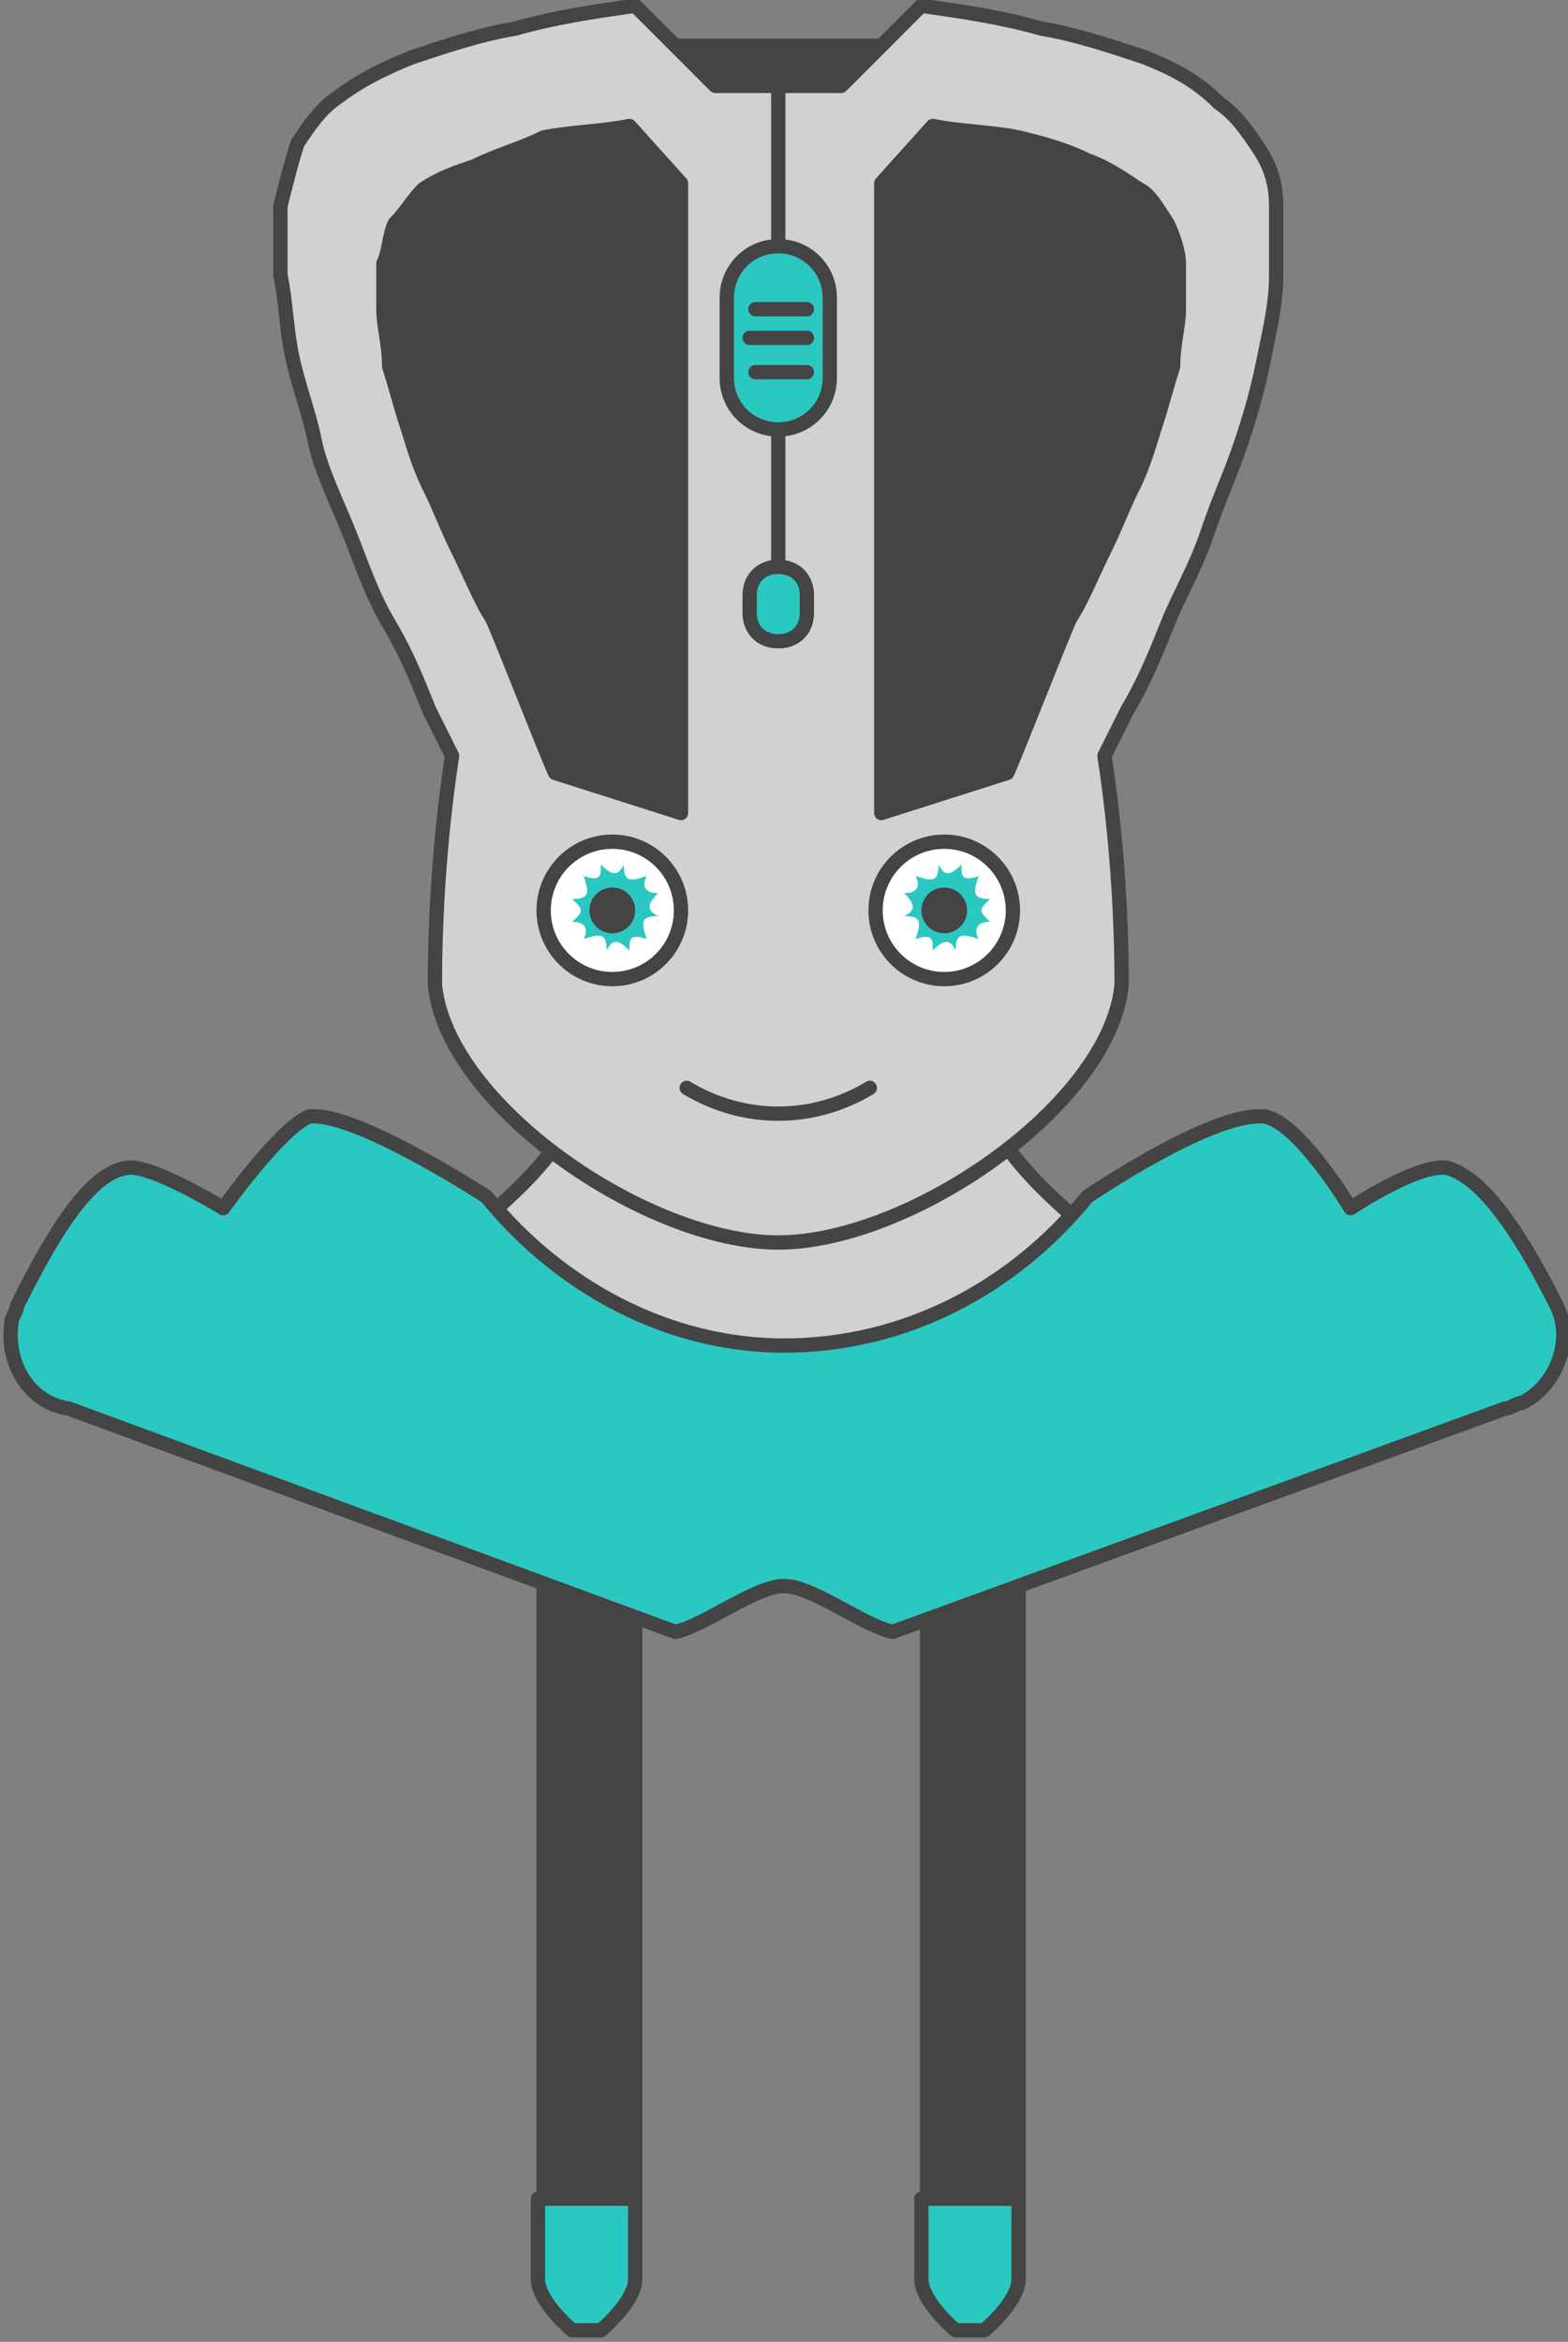 <?xml version="1.0" encoding="utf-8"?>
<!-- Generator: Adobe Illustrator 26.0.1, SVG Export Plug-In . SVG Version: 6.00 Build 0)  -->
<svg version="1.1" id="Layer_4" xmlns="http://www.w3.org/2000/svg" xmlns:xlink="http://www.w3.org/1999/xlink" x="0px" y="0px"
	 viewBox="0 0 27.4 40.9" style="enable-background:new 0 0 27.4 40.9;" xml:space="preserve">
<rect x="0" y="0" width="27.4" height="40.9" fill="#808080" stroke="none"/>
<style type="text/css">
	.st0{fill:#444444;stroke:#444444;stroke-width:0.25;stroke-linecap:round;stroke-linejoin:round;}
	.st1{fill:#D1D1D1;stroke:#444444;stroke-width:0.25;stroke-linecap:round;stroke-linejoin:round;}
	.st2{fill:#2BC8C2;stroke:#444444;stroke-width:0.25;stroke-linecap:round;stroke-linejoin:round;}
	.st3{fill:none;stroke:#444444;stroke-width:0.25;stroke-linecap:round;stroke-linejoin:round;}
	.st4{fill:#FFFFFF;stroke:#444444;stroke-width:0.25;stroke-linecap:round;stroke-linejoin:round;}
	.st5{fill:#2BC8C2;}
	.st6{fill:#444444;}
</style>
<g>
	<path class="st0" d="M11.2,0.8h5c0.3,0,0.6,0.3,0.6,0.6c0,0,0,0,0,0l0,0c0,0.3-0.3,0.6-0.6,0.6c0,0,0,0,0,0h-5
		c-0.3,0-0.6-0.3-0.6-0.6c0,0,0,0,0,0l0,0C10.5,1.1,10.8,0.8,11.2,0.8L11.2,0.8z"/>
	<path id="Half_Neck" class="st1" d="M22.4,25.3v-1.6c0,0-5.2-2.8-5.2-4.7h-7.1c0,1.9-5.3,4.7-5.3,4.7v1.6c2.9,0.6,5.9,1.1,8.8,1.4
		C16.6,26.4,19.5,25.9,22.4,25.3z"/>
	<polygon class="st0" points="11.1,38.4 11.1,28.2 9.5,27.7 9.5,38.4 	"/>
	<path class="st2" d="M11.1,38.4v1.4c0,0.4-0.6,0.9-0.6,0.9h-0.5c0,0-0.6-0.5-0.6-0.9v-1.4H11.1z"/>
	<path class="st2" d="M17.8,38.4v1.4c0,0.4-0.6,0.9-0.6,0.9h-0.5c0,0-0.6-0.5-0.6-0.9v-1.4H17.8z"/>
	<polygon class="st0" points="17.8,38.4 17.8,27.7 16.2,28.3 16.2,38.4 	"/>
	<path class="st1" d="M13.6,21.7c2.3,0,5.8-2.4,6-4.5c0-1.3-0.1-2.7-0.3-4l0.4-0.8c0.3-0.5,0.5-1,0.7-1.5c0.2-0.5,0.5-1,0.7-1.6
		s0.4-1,0.6-1.6s0.3-1,0.4-1.5c0.1-0.5,0.2-0.9,0.2-1.4c0-0.4,0-0.8,0-1.2c0-0.4-0.1-0.7-0.3-1c-0.2-0.3-0.4-0.6-0.7-0.8
		C20.9,1.4,20.5,1.2,20,1c-0.6-0.2-1.2-0.4-1.8-0.5c-0.7-0.2-1.4-0.3-2.1-0.4l-1.4,1.4h-2.2l-1.4-1.4C10.4,0.2,9.7,0.3,9,0.5
		C8.4,0.6,7.8,0.8,7.2,1C6.7,1.2,6.3,1.4,5.9,1.7C5.6,1.9,5.4,2.2,5.2,2.5C5.1,2.8,5,3.2,4.9,3.6c0,0.4,0,0.8,0,1.2
		C5,5.3,5,5.7,5.1,6.2c0.1,0.5,0.3,1,0.4,1.5s0.4,1.1,0.6,1.6s0.4,1.1,0.7,1.6s0.5,1,0.7,1.5l0.4,0.8c-0.2,1.3-0.3,2.7-0.3,4
		C7.8,19.3,11.3,21.7,13.6,21.7z"/>
	<path class="st0" d="M11.9,3.2l-0.9-1c-0.5,0.1-1,0.1-1.5,0.2C9.1,2.6,8.7,2.7,8.3,2.9C8,3,7.7,3.1,7.4,3.3
		C7.2,3.5,7.1,3.7,6.9,3.9C6.8,4.1,6.8,4.4,6.7,4.6c0,0.3,0,0.6,0,0.8c0,0.3,0.1,0.6,0.1,1c0.1,0.3,0.2,0.7,0.3,1s0.2,0.7,0.4,1.1
		S7.8,9.2,8,9.6c0.2,0.4,0.4,0.9,0.6,1.2c0.1,0.2,1,2.5,1.1,2.7l2.2,0.7L11.9,3.2z"/>
	<line class="st3" x1="13.6" y1="1.6" x2="13.6" y2="10"/>
	<path class="st2" d="M13.6,4.3L13.6,4.3c0.5,0,0.9,0.4,0.9,0.9v1.4c0,0.5-0.4,0.9-0.9,0.9h0c-0.5,0-0.9-0.4-0.9-0.9V5.2
		C12.7,4.7,13.1,4.3,13.6,4.3z"/>
	<path class="st2" d="M13.6,9.9L13.6,9.9c0.3,0,0.5,0.2,0.5,0.5v0.3c0,0.3-0.2,0.5-0.5,0.5h0c-0.3,0-0.5-0.2-0.5-0.5v-0.3
		C13.1,10.1,13.3,9.9,13.6,9.9z"/>
	<path class="st0" d="M15.4,3.2l0.9-1c0.5,0.1,1,0.1,1.5,0.2c0.4,0.1,0.8,0.2,1.2,0.4c0.3,0.1,0.6,0.3,0.9,0.5
		c0.2,0.1,0.3,0.3,0.5,0.6c0.1,0.2,0.2,0.5,0.2,0.7c0,0.3,0,0.6,0,0.8c0,0.3-0.1,0.6-0.1,1c-0.1,0.3-0.2,0.7-0.3,1s-0.2,0.7-0.4,1.1
		s-0.3,0.7-0.5,1.1s-0.4,0.9-0.6,1.2c-0.1,0.2-1,2.5-1.1,2.7l-2.2,0.7L15.4,3.2z"/>
	<path class="st2" d="M15.6,28.5c-0.5-0.1-1.4-0.8-1.9-0.8s-1.4,0.7-1.9,0.8L1.2,24.6c-0.7-0.1-1.1-0.8-1-1.5c0-0.1,0.1-0.2,0.1-0.3
		c0.5-1,1.2-2.3,1.9-2.4c0.4-0.1,1.7,0.7,1.7,0.7s1-1.4,1.5-1.6c0.8-0.1,3.1,1.4,3.1,1.4c1.3,1.6,3.2,2.6,5.2,2.6c2.1,0,4-1,5.3-2.6
		c0,0,2.2-1.5,3.1-1.4c0.6,0.1,1.5,1.6,1.5,1.6s1.2-0.8,1.7-0.7c0.7,0.2,1.4,1.4,1.9,2.4c0.3,0.6,0,1.4-0.6,1.7
		c-0.1,0-0.2,0.1-0.3,0.1L15.6,28.5z"/>
	<path class="st2" d="M9.6,28"/>
	<circle class="st4" cx="10.7" cy="15.9" r="1.2"/>
	<path class="st5" d="M10,15.7c0.3,0,0.3-0.1,0.2-0.4c0.3,0.1,0.3,0,0.3-0.2c0.2,0.2,0.3,0.2,0.4,0c0,0.3,0.1,0.3,0.4,0.2
		c-0.1,0.2,0,0.3,0.2,0.3c-0.2,0.2-0.2,0.3,0,0.4c-0.3,0-0.3,0.1-0.2,0.4c-0.3-0.1-0.3,0-0.3,0.2c-0.2-0.2-0.3-0.2-0.4,0
		c0-0.3-0.1-0.3-0.4-0.2c0.1-0.2,0-0.3-0.2-0.3C10.2,15.9,10.2,15.9,10,15.7z"/>
	<circle class="st6" cx="10.7" cy="15.9" r="0.4"/>
	<circle class="st4" cx="16.5" cy="15.9" r="1.2"/>
	<path class="st5" d="M17.3,15.7c-0.3,0-0.3-0.1-0.2-0.4c-0.3,0.1-0.3,0-0.3-0.2c-0.2,0.2-0.3,0.2-0.4,0c0,0.3-0.1,0.3-0.4,0.2
		c0.1,0.2,0,0.3-0.2,0.3c0.2,0.2,0.2,0.3,0,0.4c0.3,0,0.3,0.1,0.2,0.4c0.3-0.1,0.3,0,0.3,0.2c0.2-0.2,0.3-0.2,0.4,0
		c0-0.3,0.1-0.3,0.4-0.2c-0.1-0.2,0-0.3,0.2-0.3C17.1,15.9,17.1,15.9,17.3,15.7z"/>
	<circle class="st6" cx="16.5" cy="15.9" r="0.4"/>
	<line class="st3" x1="13.2" y1="6.5" x2="14.1" y2="6.5"/>
	<line class="st3" x1="13.1" y1="5.9" x2="14.1" y2="5.9"/>
	<line class="st3" x1="13.2" y1="5.4" x2="14.1" y2="5.4"/>
	<path class="st3" d="M15.2,19c-1,0.6-2.2,0.6-3.2,0"/>
</g>
</svg>
